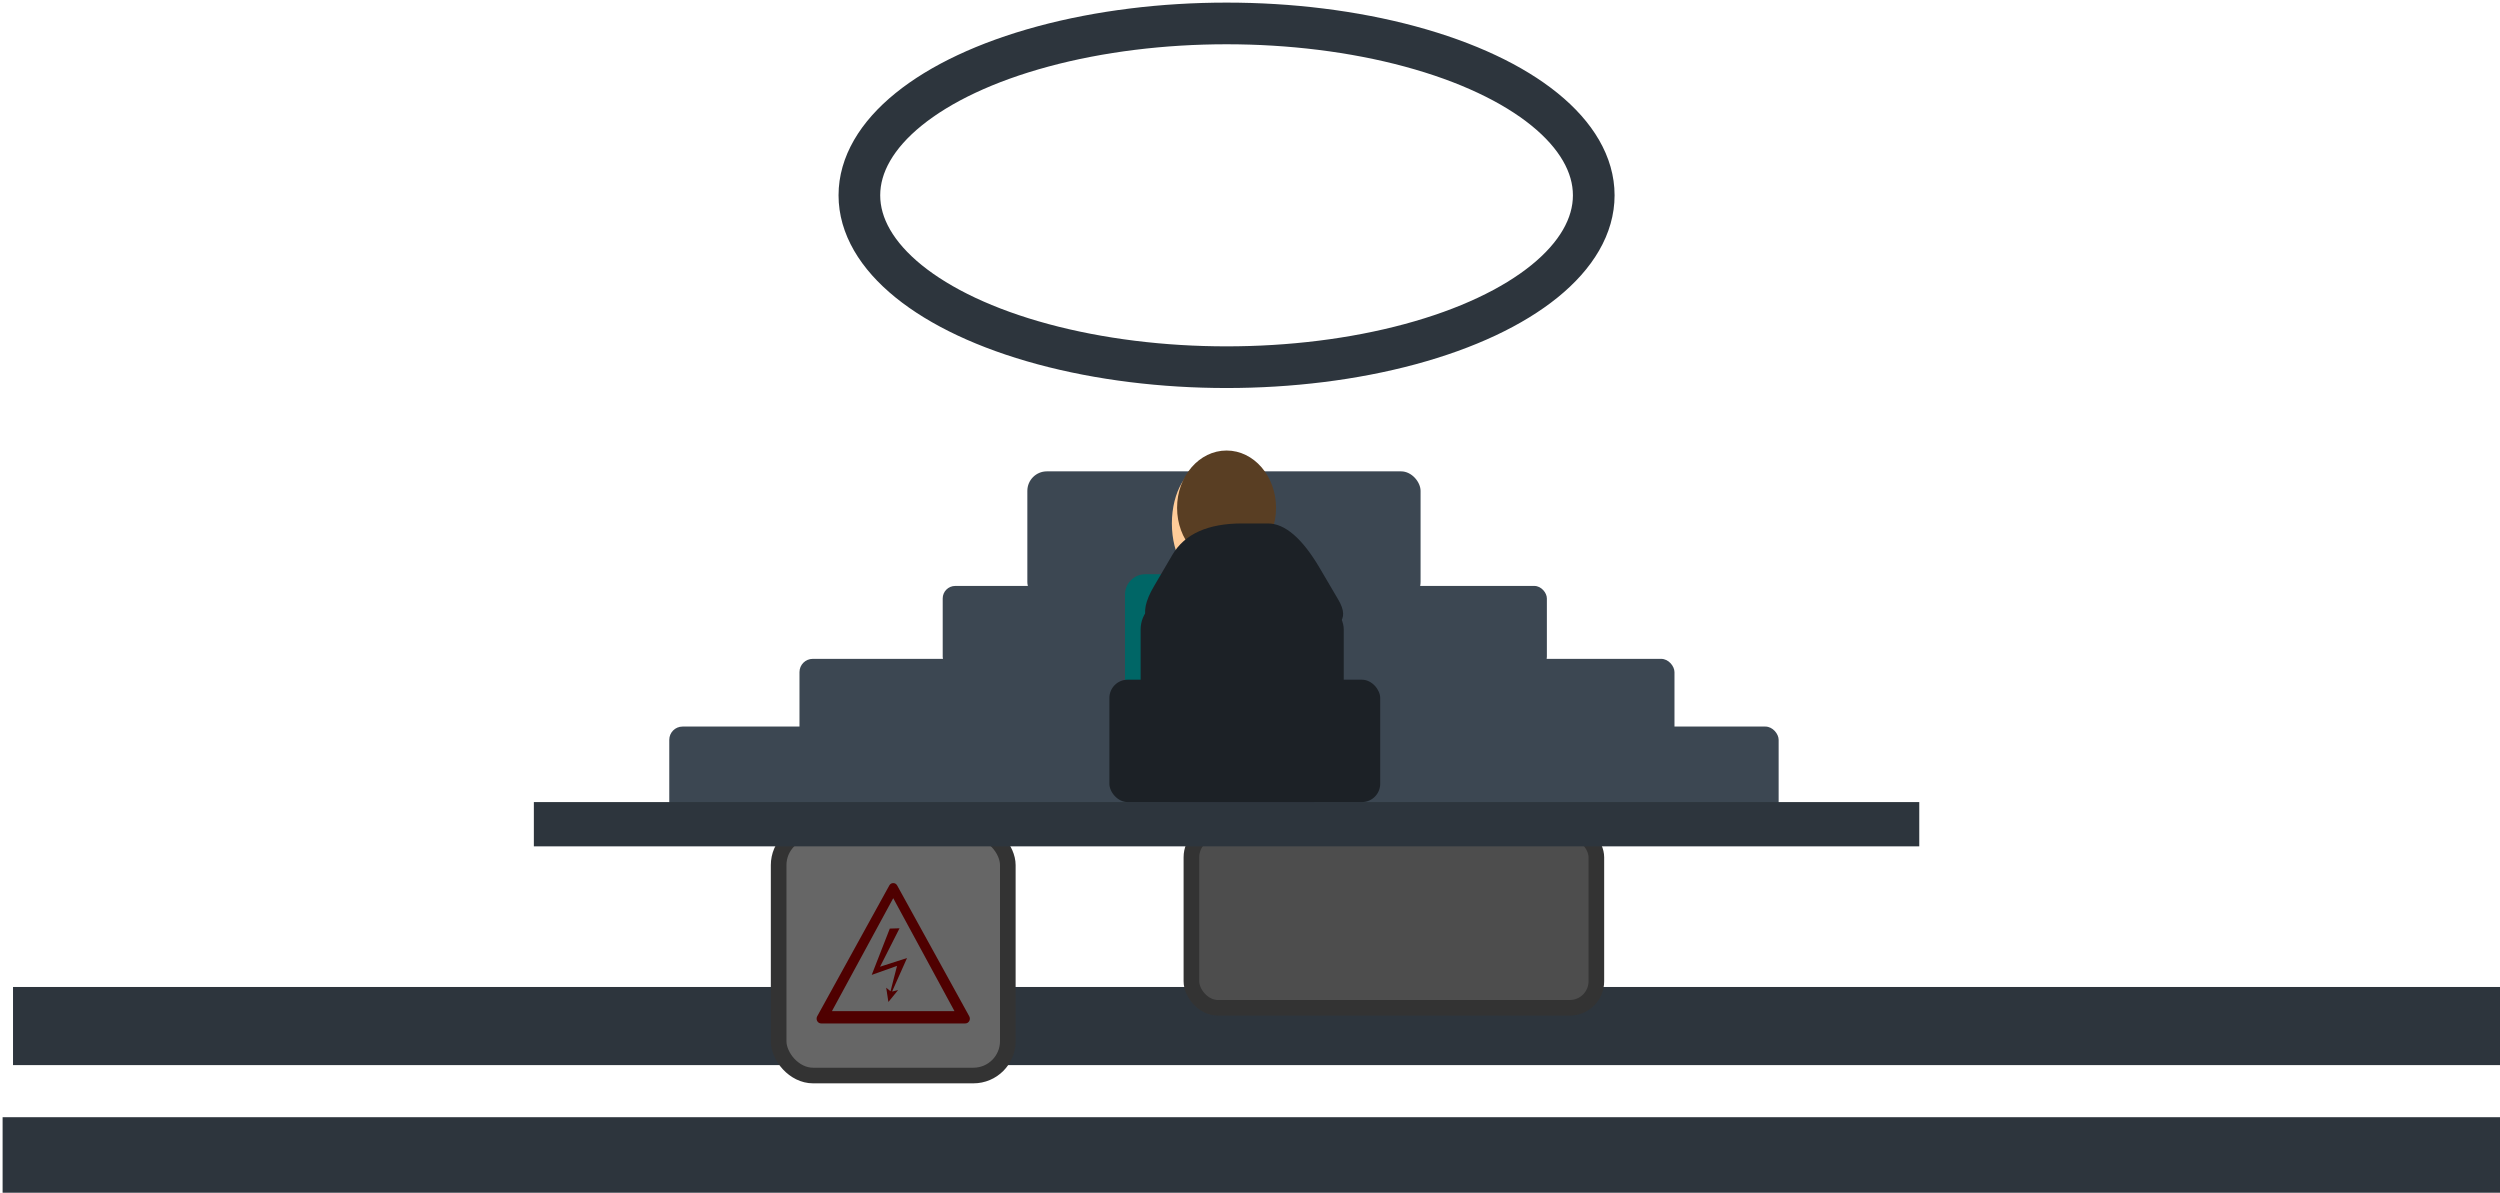 <?xml version="1.0" encoding="UTF-8"?>
<!-- Do not edit this file with editors other than draw.io -->
<!DOCTYPE svg PUBLIC "-//W3C//DTD SVG 1.1//EN" "http://www.w3.org/Graphics/SVG/1.1/DTD/svg11.dtd">
<svg xmlns="http://www.w3.org/2000/svg" xmlns:xlink="http://www.w3.org/1999/xlink" version="1.1" width="480px" height="229px" viewBox="-0.5 -0.5 480 229" content="&lt;mxfile host=&quot;Electron&quot; modified=&quot;2023-09-20T23:10:12.251Z&quot; agent=&quot;Mozilla/5.0 (Windows NT 10.0; Win64; x64) AppleWebKit/537.36 (KHTML, like Gecko) draw.io/21.6.1 Chrome/112.0.561.204 Electron/24.6.1 Safari/537.36&quot; etag=&quot;XPU6zinB8-WYmDQba_f5&quot; version=&quot;21.6.1&quot; type=&quot;device&quot;&gt;&#10;  &lt;diagram name=&quot;Page-1&quot; id=&quot;YkJ-VEs5GkpDH7er21Qx&quot;&gt;&#10;    &lt;mxGraphModel dx=&quot;2006&quot; dy=&quot;1163&quot; grid=&quot;1&quot; gridSize=&quot;10&quot; guides=&quot;0&quot; tooltips=&quot;1&quot; connect=&quot;1&quot; arrows=&quot;1&quot; fold=&quot;1&quot; page=&quot;1&quot; pageScale=&quot;1&quot; pageWidth=&quot;1169&quot; pageHeight=&quot;827&quot; background=&quot;none&quot; math=&quot;0&quot; shadow=&quot;0&quot;&gt;&#10;      &lt;root&gt;&#10;        &lt;mxCell id=&quot;0&quot; /&gt;&#10;        &lt;mxCell id=&quot;1&quot; parent=&quot;0&quot; /&gt;&#10;        &lt;mxCell id=&quot;ZbHjnFFa51J2TaqhgyNv-6&quot; value=&quot;&quot; style=&quot;rounded=0;whiteSpace=wrap;html=1;fillColor=#2D353D;fontColor=#ffffff;strokeColor=none;&quot; parent=&quot;1&quot; vertex=&quot;1&quot;&gt;&#10;          &lt;mxGeometry x=&quot;4&quot; y=&quot;225&quot; width=&quot;478&quot; height=&quot;15&quot; as=&quot;geometry&quot; /&gt;&#10;        &lt;/mxCell&gt;&#10;        &lt;mxCell id=&quot;ZbHjnFFa51J2TaqhgyNv-5&quot; value=&quot;&quot; style=&quot;rounded=0;whiteSpace=wrap;html=1;fillColor=#2D353D;fontColor=#ffffff;strokeColor=none;&quot; parent=&quot;1&quot; vertex=&quot;1&quot;&gt;&#10;          &lt;mxGeometry x=&quot;2&quot; y=&quot;250&quot; width=&quot;480&quot; height=&quot;15&quot; as=&quot;geometry&quot; /&gt;&#10;        &lt;/mxCell&gt;&#10;        &lt;mxCell id=&quot;ZbHjnFFa51J2TaqhgyNv-35&quot; value=&quot;&quot; style=&quot;rounded=1;whiteSpace=wrap;html=1;strokeColor=none;fillColor=#3C4752;&quot; parent=&quot;1&quot; vertex=&quot;1&quot;&gt;&#10;          &lt;mxGeometry x=&quot;155&quot; y=&quot;162&quot; width=&quot;168&quot; height=&quot;17&quot; as=&quot;geometry&quot; /&gt;&#10;        &lt;/mxCell&gt;&#10;        &lt;mxCell id=&quot;ZbHjnFFa51J2TaqhgyNv-8&quot; value=&quot;&quot; style=&quot;ellipse;whiteSpace=wrap;html=1;strokeWidth=8;strokeColor=#2D353D;fillColor=none;&quot; parent=&quot;1&quot; vertex=&quot;1&quot;&gt;&#10;          &lt;mxGeometry x=&quot;166.5&quot; y=&quot;40&quot; width=&quot;141&quot; height=&quot;66&quot; as=&quot;geometry&quot; /&gt;&#10;        &lt;/mxCell&gt;&#10;        &lt;mxCell id=&quot;ZbHjnFFa51J2TaqhgyNv-54&quot; value=&quot;&quot; style=&quot;rounded=1;whiteSpace=wrap;html=1;strokeColor=#333333;fillColor=#666666;strokeWidth=3;&quot; parent=&quot;1&quot; vertex=&quot;1&quot;&gt;&#10;          &lt;mxGeometry x=&quot;151&quot; y=&quot;195&quot; width=&quot;44&quot; height=&quot;47&quot; as=&quot;geometry&quot; /&gt;&#10;        &lt;/mxCell&gt;&#10;        &lt;mxCell id=&quot;ZbHjnFFa51J2TaqhgyNv-55&quot; value=&quot;&quot; style=&quot;rounded=1;whiteSpace=wrap;html=1;strokeColor=#333333;fillColor=#4D4D4D;strokeWidth=3;&quot; parent=&quot;1&quot; vertex=&quot;1&quot;&gt;&#10;          &lt;mxGeometry x=&quot;230.25&quot; y=&quot;195&quot; width=&quot;77.75&quot; height=&quot;34&quot; as=&quot;geometry&quot; /&gt;&#10;        &lt;/mxCell&gt;&#10;        &lt;mxCell id=&quot;ZbHjnFFa51J2TaqhgyNv-51&quot; value=&quot;&quot; style=&quot;rounded=1;whiteSpace=wrap;html=1;strokeColor=none;fillColor=#3C4752;&quot; parent=&quot;1&quot; vertex=&quot;1&quot;&gt;&#10;          &lt;mxGeometry x=&quot;130&quot; y=&quot;175&quot; width=&quot;213&quot; height=&quot;17&quot; as=&quot;geometry&quot; /&gt;&#10;        &lt;/mxCell&gt;&#10;        &lt;mxCell id=&quot;ZbHjnFFa51J2TaqhgyNv-10&quot; value=&quot;&quot; style=&quot;rounded=0;whiteSpace=wrap;html=1;fillColor=#2D353D;fontColor=#ffffff;strokeColor=none;&quot; parent=&quot;1&quot; vertex=&quot;1&quot;&gt;&#10;          &lt;mxGeometry x=&quot;104&quot; y=&quot;189.5&quot; width=&quot;266&quot; height=&quot;8.5&quot; as=&quot;geometry&quot; /&gt;&#10;        &lt;/mxCell&gt;&#10;        &lt;mxCell id=&quot;ZbHjnFFa51J2TaqhgyNv-17&quot; value=&quot;&quot; style=&quot;shape=mxgraph.signs.safety.high_voltage_3;html=1;pointerEvents=1;fillColor=#4F0000;strokeColor=none;verticalLabelPosition=bottom;verticalAlign=top;align=center;sketch=0;&quot; parent=&quot;1&quot; vertex=&quot;1&quot;&gt;&#10;          &lt;mxGeometry x=&quot;158.25&quot; y=&quot;205&quot; width=&quot;29.5&quot; height=&quot;27&quot; as=&quot;geometry&quot; /&gt;&#10;        &lt;/mxCell&gt;&#10;        &lt;mxCell id=&quot;ZbHjnFFa51J2TaqhgyNv-36&quot; value=&quot;&quot; style=&quot;rounded=1;whiteSpace=wrap;html=1;strokeColor=none;fillColor=#3C4752;&quot; parent=&quot;1&quot; vertex=&quot;1&quot;&gt;&#10;          &lt;mxGeometry x=&quot;182.5&quot; y=&quot;148&quot; width=&quot;116&quot; height=&quot;16&quot; as=&quot;geometry&quot; /&gt;&#10;        &lt;/mxCell&gt;&#10;        &lt;mxCell id=&quot;ZbHjnFFa51J2TaqhgyNv-53&quot; value=&quot;&quot; style=&quot;rounded=1;whiteSpace=wrap;html=1;strokeColor=none;fillColor=#3C4752;&quot; parent=&quot;1&quot; vertex=&quot;1&quot;&gt;&#10;          &lt;mxGeometry x=&quot;198.75&quot; y=&quot;126&quot; width=&quot;75.5&quot; height=&quot;25&quot; as=&quot;geometry&quot; /&gt;&#10;        &lt;/mxCell&gt;&#10;        &lt;mxCell id=&quot;ZbHjnFFa51J2TaqhgyNv-49&quot; value=&quot;&quot; style=&quot;group&quot; parent=&quot;1&quot; vertex=&quot;1&quot; connectable=&quot;0&quot;&gt;&#10;          &lt;mxGeometry x=&quot;214.5&quot; y=&quot;122&quot; width=&quot;90.5&quot; height=&quot;67.5&quot; as=&quot;geometry&quot; /&gt;&#10;        &lt;/mxCell&gt;&#10;        &lt;mxCell id=&quot;ZbHjnFFa51J2TaqhgyNv-48&quot; value=&quot;&quot; style=&quot;group&quot; parent=&quot;ZbHjnFFa51J2TaqhgyNv-49&quot; vertex=&quot;1&quot; connectable=&quot;0&quot;&gt;&#10;          &lt;mxGeometry x=&quot;1&quot; width=&quot;89.5&quot; height=&quot;57.75&quot; as=&quot;geometry&quot; /&gt;&#10;        &lt;/mxCell&gt;&#10;        &lt;mxCell id=&quot;ZbHjnFFa51J2TaqhgyNv-43&quot; value=&quot;&quot; style=&quot;ellipse;whiteSpace=wrap;html=1;strokeColor=none;fillColor=#FFCC99;container=0;&quot; parent=&quot;ZbHjnFFa51J2TaqhgyNv-48&quot; vertex=&quot;1&quot;&gt;&#10;          &lt;mxGeometry x=&quot;11&quot; y=&quot;3&quot; width=&quot;13&quot; height=&quot;22&quot; as=&quot;geometry&quot; /&gt;&#10;        &lt;/mxCell&gt;&#10;        &lt;mxCell id=&quot;ZbHjnFFa51J2TaqhgyNv-44&quot; value=&quot;&quot; style=&quot;rounded=1;whiteSpace=wrap;html=1;fillColor=#006666;fontColor=#ffffff;strokeColor=none;container=0;&quot; parent=&quot;ZbHjnFFa51J2TaqhgyNv-48&quot; vertex=&quot;1&quot;&gt;&#10;          &lt;mxGeometry x=&quot;2&quot; y=&quot;23.75&quot; width=&quot;26&quot; height=&quot;34&quot; as=&quot;geometry&quot; /&gt;&#10;        &lt;/mxCell&gt;&#10;        &lt;mxCell id=&quot;ZbHjnFFa51J2TaqhgyNv-42&quot; value=&quot;&quot; style=&quot;ellipse;whiteSpace=wrap;html=1;strokeColor=none;fillColor=#593E23;&quot; parent=&quot;ZbHjnFFa51J2TaqhgyNv-48&quot; vertex=&quot;1&quot;&gt;&#10;          &lt;mxGeometry x=&quot;12&quot; width=&quot;19&quot; height=&quot;22&quot; as=&quot;geometry&quot; /&gt;&#10;        &lt;/mxCell&gt;&#10;        &lt;mxCell id=&quot;ZbHjnFFa51J2TaqhgyNv-34&quot; value=&quot;&quot; style=&quot;rounded=1;whiteSpace=wrap;html=1;strokeColor=none;fillColor=#1C2126;&quot; parent=&quot;ZbHjnFFa51J2TaqhgyNv-49&quot; vertex=&quot;1&quot;&gt;&#10;          &lt;mxGeometry x=&quot;6&quot; y=&quot;28.5&quot; width=&quot;39&quot; height=&quot;39&quot; as=&quot;geometry&quot; /&gt;&#10;        &lt;/mxCell&gt;&#10;        &lt;mxCell id=&quot;ZbHjnFFa51J2TaqhgyNv-37&quot; value=&quot;&quot; style=&quot;shape=trapezoid;perimeter=trapezoidPerimeter;whiteSpace=wrap;html=1;fixedSize=1;strokeColor=none;fillColor=#1C2126;size=12.143;rounded=1;&quot; parent=&quot;ZbHjnFFa51J2TaqhgyNv-49&quot; vertex=&quot;1&quot;&gt;&#10;          &lt;mxGeometry x=&quot;3.5&quot; y=&quot;14&quot; width=&quot;44&quot; height=&quot;20.67&quot; as=&quot;geometry&quot; /&gt;&#10;        &lt;/mxCell&gt;&#10;        &lt;mxCell id=&quot;ZbHjnFFa51J2TaqhgyNv-40&quot; value=&quot;&quot; style=&quot;rounded=1;whiteSpace=wrap;html=1;strokeColor=none;fillColor=#1C2126;&quot; parent=&quot;ZbHjnFFa51J2TaqhgyNv-49&quot; vertex=&quot;1&quot;&gt;&#10;          &lt;mxGeometry y=&quot;44&quot; width=&quot;52&quot; height=&quot;23.5&quot; as=&quot;geometry&quot; /&gt;&#10;        &lt;/mxCell&gt;&#10;      &lt;/root&gt;&#10;    &lt;/mxGraphModel&gt;&#10;  &lt;/diagram&gt;&#10;&lt;/mxfile&gt;&#10;"><defs/><g><rect x="2" y="189" width="478" height="15" fill="#2d353d" stroke="none" pointer-events="all"/><rect x="0" y="214" width="480" height="15" fill="#2d353d" stroke="none" pointer-events="all"/><rect x="153" y="126" width="168" height="17" rx="2.55" ry="2.55" fill="#3c4752" stroke="none" pointer-events="all"/><ellipse cx="235" cy="37" rx="70.5" ry="33" fill="none" stroke="#2d353d" stroke-width="8" pointer-events="all"/><rect x="149" y="159" width="44" height="47" rx="6.6" ry="6.6" fill="#666666" stroke="#333333" stroke-width="3" pointer-events="all"/><rect x="228.25" y="159" width="77.75" height="34" rx="5.1" ry="5.1" fill="#4d4d4d" stroke="#333333" stroke-width="3" pointer-events="all"/><rect x="128" y="139" width="213" height="17" rx="2.55" ry="2.55" fill="#3c4752" stroke="none" pointer-events="all"/><rect x="102" y="153.5" width="266" height="8.5" fill="#2d353d" stroke="none" pointer-events="all"/><rect x="156.25" y="169" width="29.5" height="27" fill="none" stroke="none" pointer-events="all"/><path d="M 170.34 177.79 L 166.87 186.68 L 171.73 184.95 L 170.48 189.82 L 169.65 189.14 L 170.07 191.88 L 171.94 189.59 L 170.78 189.88 L 173.65 183.44 L 168.47 185.11 L 172.21 177.73 Z M 170.87 169.06 C 170.61 169.1 170.38 169.27 170.25 169.5 L 156.4 194.63 C 156.25 194.91 156.25 195.27 156.4 195.54 C 156.56 195.82 156.84 196 157.15 196 L 184.85 196 C 185.16 196 185.45 195.82 185.6 195.54 C 185.75 195.27 185.75 194.91 185.6 194.63 L 171.75 169.5 C 171.58 169.18 171.23 169 170.87 169.06 Z M 171 171.95 L 182.76 193.64 L 159.23 193.64 L 171 171.95 Z" fill="#4f0000" stroke="none" pointer-events="all"/><rect x="180.5" y="112" width="116" height="16" rx="2.4" ry="2.4" fill="#3c4752" stroke="none" pointer-events="all"/><rect x="196.75" y="90" width="75.5" height="25" rx="3.75" ry="3.75" fill="#3c4752" stroke="none" pointer-events="all"/><ellipse cx="231" cy="100" rx="6.5" ry="11" fill="#ffcc99" stroke="none" pointer-events="none"/><rect x="215.5" y="109.75" width="26" height="34" rx="3.9" ry="3.9" fill="#006666" stroke="none" pointer-events="none"/><ellipse cx="235" cy="97" rx="9.5" ry="11" fill="#593e23" stroke="none" pointer-events="none"/><rect x="218.5" y="114.5" width="39" height="39" rx="5.85" ry="5.85" fill="#1c2126" stroke="none" pointer-events="none"/><path d="M 238 120.67 L 226 120.67 Q 216 120.67 221.07 112.05 L 224.6 106.02 Q 228.14 100 238 100 L 242.93 100 Q 247.86 100 252.92 108.62 L 256.46 114.65 Q 260 120.67 250 120.67 Z" fill="#1c2126" stroke="none" pointer-events="none"/><rect x="212.5" y="130" width="52" height="23.5" rx="3.52" ry="3.52" fill="#1c2126" stroke="none" pointer-events="none"/></g></svg>